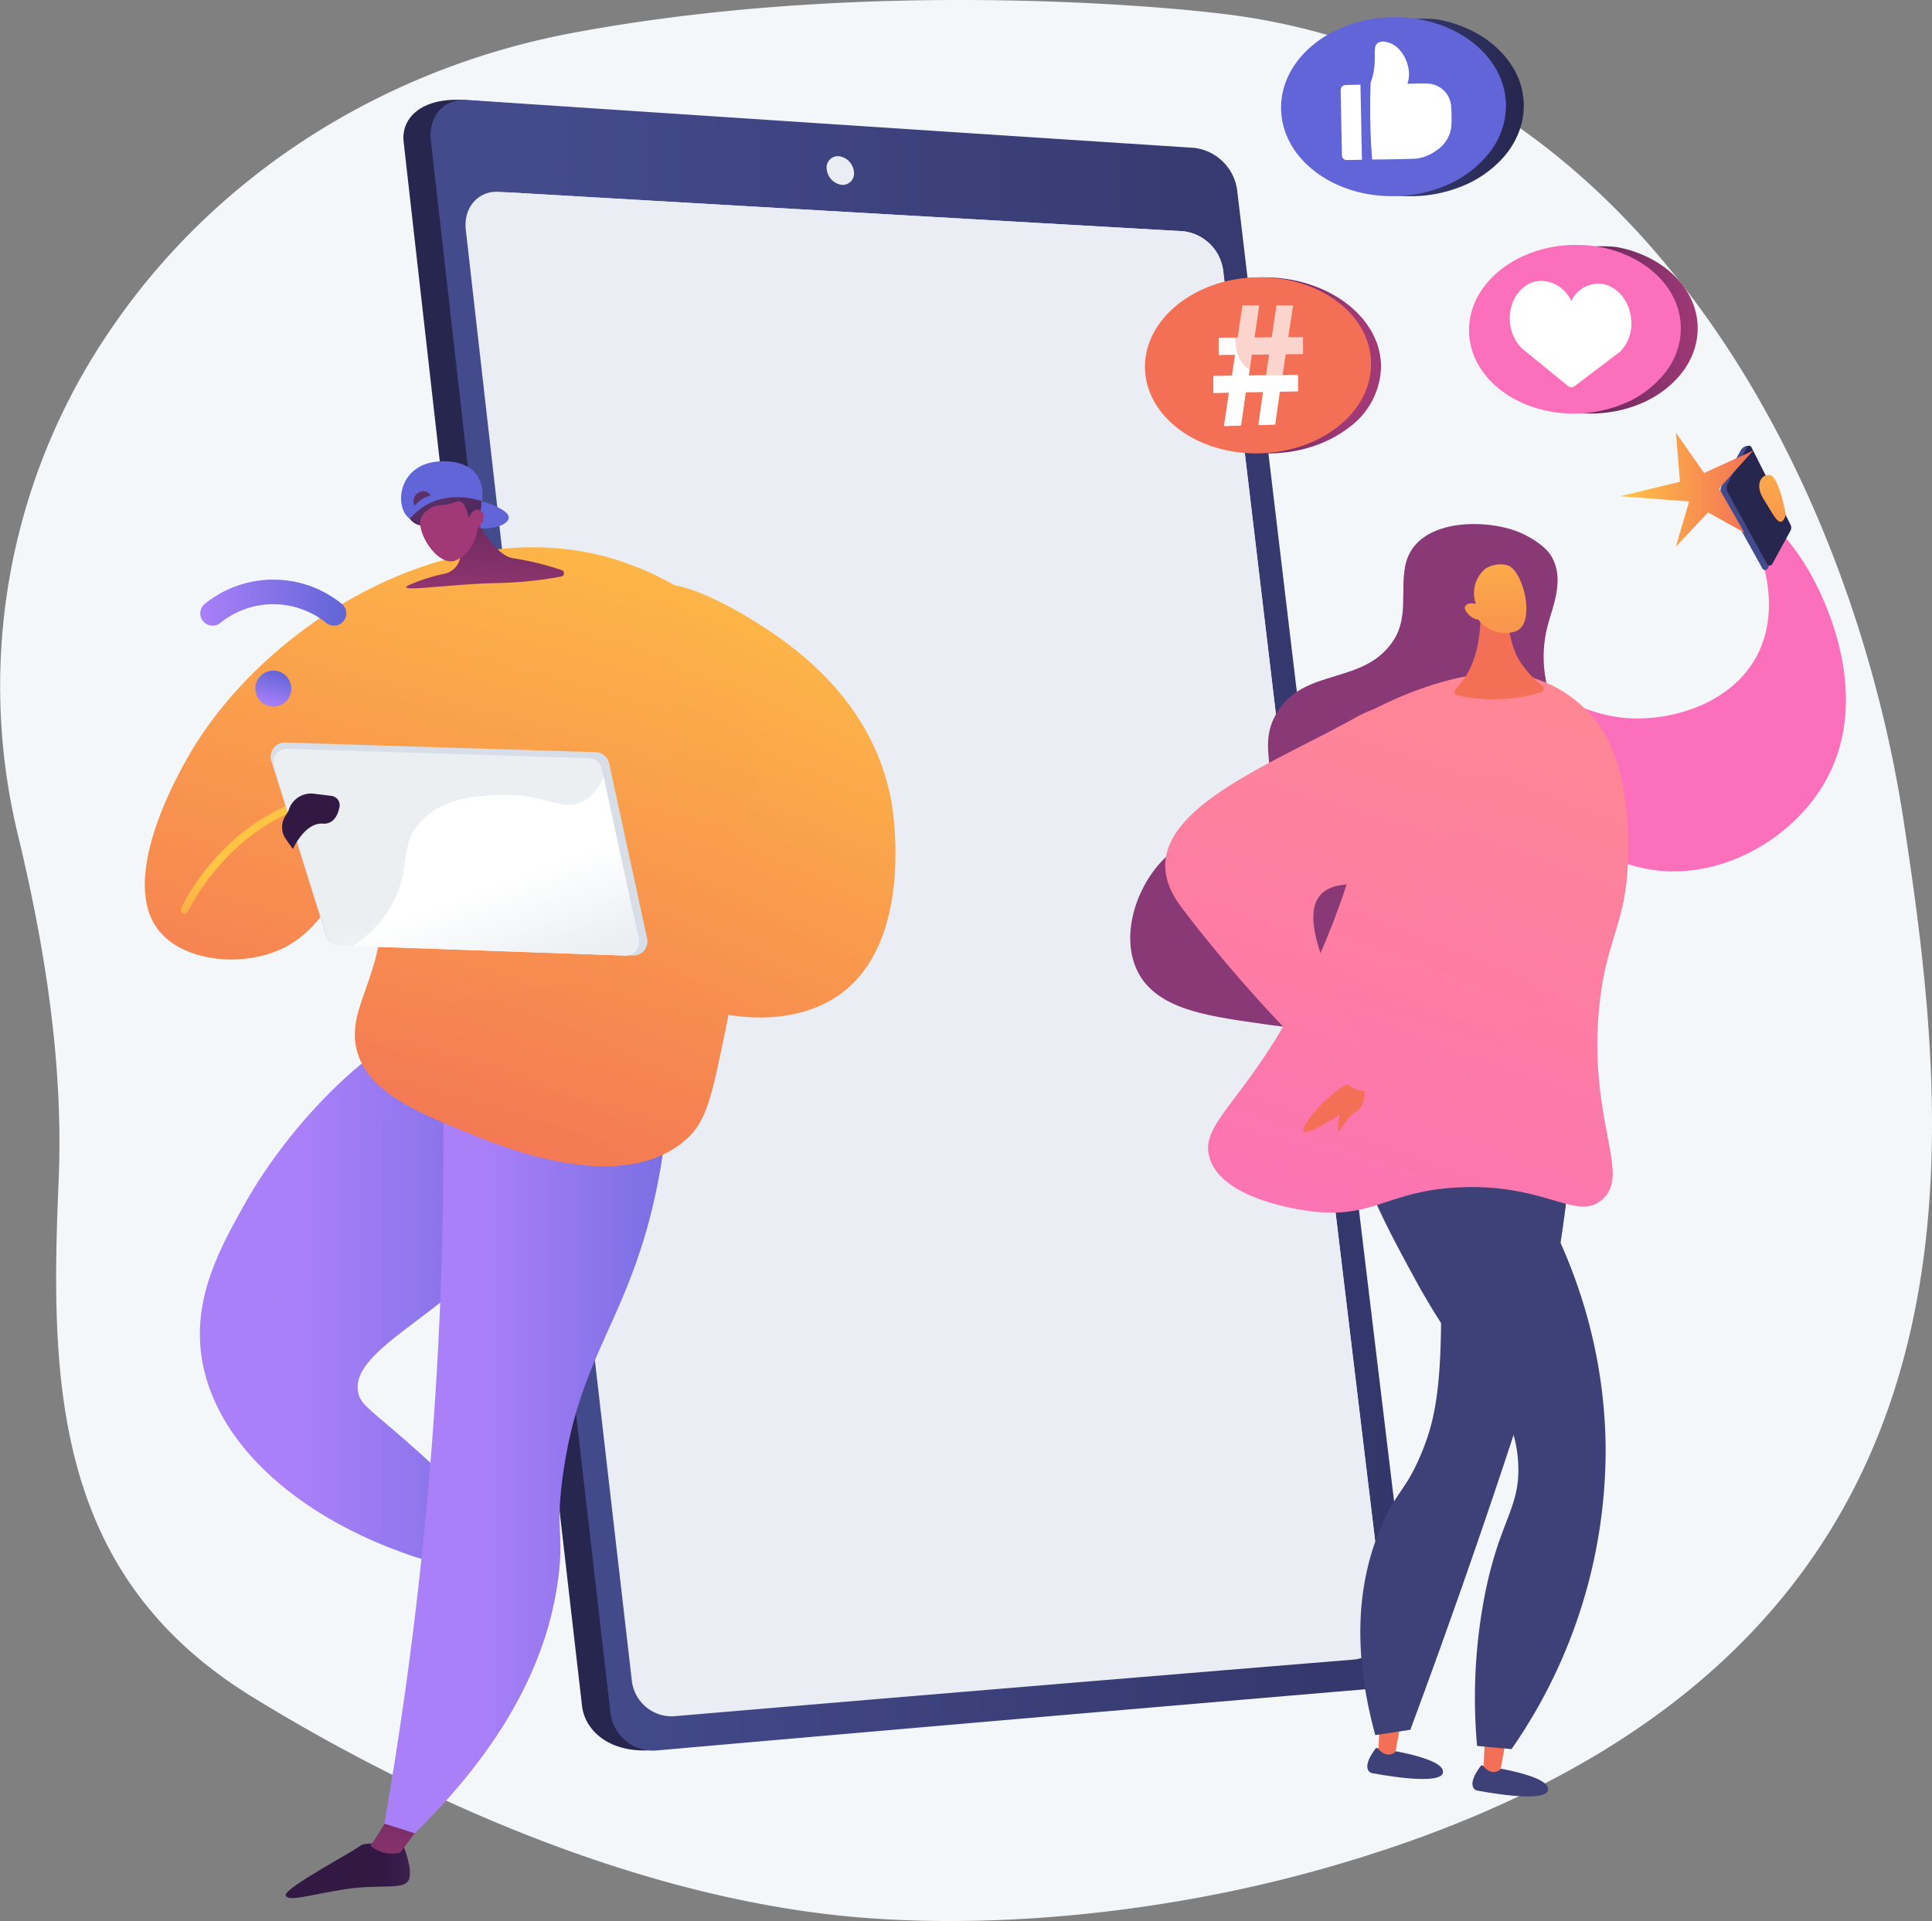 <svg xmlns="http://www.w3.org/2000/svg" xmlns:xlink="http://www.w3.org/1999/xlink" width="300.156" height="298.482" viewBox="0 0 300.156 298.482">
  <rect x="0" y="0" width="300.156" height="298.482" fill="#808080" stroke="none"/>
  <defs>
    <linearGradient id="linear-gradient" x1="0.126" y1="0.5" x2="1.627" y2="0.466" gradientUnits="objectBoundingBox">
      <stop offset="0" stop-color="#444b8c"/>
      <stop offset="0.996" stop-color="#26264f"/>
    </linearGradient>
    <linearGradient id="linear-gradient-2" x1="36.73" y1="-2.293" x2="36.011" y2="0.214" gradientUnits="objectBoundingBox">
      <stop offset="0" stop-color="#aa80f9"/>
      <stop offset="0.996" stop-color="#6165d7"/>
    </linearGradient>
    <linearGradient id="linear-gradient-3" x1="0.287" y1="0.5" x2="1.287" y2="0.5" xlink:href="#linear-gradient-2"/>
    <linearGradient id="linear-gradient-4" x1="0.769" y1="0.5" x2="1.769" y2="0.5" gradientUnits="objectBoundingBox">
      <stop offset="0" stop-color="#311944"/>
      <stop offset="1" stop-color="#6b3976"/>
    </linearGradient>
    <linearGradient id="linear-gradient-5" x1="2.719" y1="-3.466" x2="1.942" y2="2.597" gradientUnits="objectBoundingBox">
      <stop offset="0" stop-color="#311944"/>
      <stop offset="1" stop-color="#a03976"/>
    </linearGradient>
    <linearGradient id="linear-gradient-6" x1="0.236" y1="0.5" x2="1.307" y2="0.5" xlink:href="#linear-gradient-2"/>
    <linearGradient id="linear-gradient-7" x1="0.336" y1="0.5" x2="1.336" y2="0.5" xlink:href="#linear-gradient-2"/>
    <linearGradient id="linear-gradient-8" x1="0.809" y1="-0.107" x2="0.486" y2="1.081" gradientUnits="objectBoundingBox">
      <stop offset="0" stop-color="#ffc444"/>
      <stop offset="0.996" stop-color="#f36f56"/>
    </linearGradient>
    <linearGradient id="linear-gradient-9" x1="1.245" y1="0.353" x2="1.541" y2="1.391" xlink:href="#linear-gradient-8"/>
    <linearGradient id="linear-gradient-10" x1="0.989" y1="-0.209" x2="0.51" y2="1.155" xlink:href="#linear-gradient-8"/>
    <linearGradient id="linear-gradient-11" x1="1.054" y1="-0.078" x2="0.459" y2="1.623" xlink:href="#linear-gradient-8"/>
    <linearGradient id="linear-gradient-12" x1="0.664" y1="0.118" x2="1.005" y2="1.205" gradientUnits="objectBoundingBox">
      <stop offset="0.494" stop-color="#ebeff2"/>
      <stop offset="1" stop-color="#fff"/>
    </linearGradient>
    <linearGradient id="linear-gradient-13" x1="1.264" y1="1.317" x2="0.757" y2="0.447" xlink:href="#linear-gradient-12"/>
    <linearGradient id="linear-gradient-14" x1="1.23" y1="-1.24" x2="1.078" y2="1.38" xlink:href="#linear-gradient-5"/>
    <linearGradient id="linear-gradient-15" x1="1.659" y1="0.5" x2="2.659" y2="0.5" xlink:href="#linear-gradient-5"/>
    <linearGradient id="linear-gradient-16" x1="-4.382" y1="3.563" x2="-5.059" y2="1.72" xlink:href="#linear-gradient-4"/>
    <linearGradient id="linear-gradient-17" x1="2.498" y1="-0.993" x2="2.14" y2="-0.051" xlink:href="#linear-gradient-5"/>
    <linearGradient id="linear-gradient-18" x1="29.103" y1="-0.867" x2="28.243" y2="1.314" xlink:href="#linear-gradient-2"/>
    <linearGradient id="linear-gradient-19" x1="-10.199" y1="0.539" x2="-9.073" y2="0.539" gradientUnits="objectBoundingBox">
      <stop offset="0" stop-color="#ff9085"/>
      <stop offset="1" stop-color="#fb6fbb"/>
    </linearGradient>
    <linearGradient id="linear-gradient-20" x1="-50.324" y1="0.421" x2="-50.485" y2="0.655" xlink:href="#linear-gradient"/>
    <linearGradient id="linear-gradient-21" x1="-53.354" y1="1.082" x2="-52.267" y2="1.082" xlink:href="#linear-gradient"/>
    <linearGradient id="linear-gradient-22" x1="-5.387" y1="0.407" x2="-4.824" y2="0.804" gradientUnits="objectBoundingBox">
      <stop offset="0" stop-color="#311944"/>
      <stop offset="1" stop-color="#893976"/>
    </linearGradient>
    <linearGradient id="linear-gradient-23" x1="-34.734" y1="-2.085" x2="-33.259" y2="2.176" gradientUnits="objectBoundingBox">
      <stop offset="0" stop-color="#444b8c"/>
      <stop offset="0.996" stop-color="#3e4177"/>
    </linearGradient>
    <linearGradient id="linear-gradient-24" x1="-106.097" y1="-0.367" x2="-105.834" y2="1.809" xlink:href="#linear-gradient-8"/>
    <linearGradient id="linear-gradient-25" x1="-37.044" y1="-0.74" x2="-35.569" y2="3.521" xlink:href="#linear-gradient-23"/>
    <linearGradient id="linear-gradient-26" x1="-114.841" y1="-0.608" x2="-114.578" y2="1.568" xlink:href="#linear-gradient-8"/>
    <linearGradient id="linear-gradient-27" x1="-12.842" y1="0.5" x2="-11.842" y2="0.5" xlink:href="#linear-gradient-23"/>
    <linearGradient id="linear-gradient-28" x1="-13.18" y1="0.5" x2="-12.18" y2="0.5" xlink:href="#linear-gradient-23"/>
    <linearGradient id="linear-gradient-29" x1="-11.136" y1="0.5" x2="-10.136" y2="0.5" xlink:href="#linear-gradient-23"/>
    <linearGradient id="linear-gradient-30" x1="0.873" y1="-0.454" x2="0.374" y2="1.28" xlink:href="#linear-gradient-19"/>
    <linearGradient id="linear-gradient-31" x1="1.131" y1="3.122" x2="0.518" y2="0.971" xlink:href="#linear-gradient-8"/>
    <linearGradient id="linear-gradient-32" x1="0.459" y1="-1.224" x2="0.546" y2="2.728" xlink:href="#linear-gradient-8"/>
    <linearGradient id="linear-gradient-33" x1="0.832" y1="-0.409" x2="0.4" y2="1.28" xlink:href="#linear-gradient-19"/>
    <linearGradient id="linear-gradient-34" x1="-49.416" y1="-10.993" x2="-48.509" y2="-10.993" xlink:href="#linear-gradient-8"/>
    <linearGradient id="linear-gradient-35" x1="0.775" y1="-0.823" x2="0.142" y2="1.558" xlink:href="#linear-gradient-19"/>
    <linearGradient id="linear-gradient-36" x1="0.438" y1="-1.232" x2="0.576" y2="2.736" xlink:href="#linear-gradient-8"/>
    <linearGradient id="linear-gradient-37" x1="0" y1="0.5" x2="1" y2="0.5" xlink:href="#linear-gradient-8"/>
    <linearGradient id="linear-gradient-38" x1="0" y1="0.5" x2="1" y2="0.5" xlink:href="#linear-gradient"/>
    <linearGradient id="linear-gradient-39" x1="-6.511" y1="-22.859" x2="-5.511" y2="-22.859" xlink:href="#linear-gradient-2"/>
    <linearGradient id="linear-gradient-40" x1="-9.013" y1="-32.403" x2="-8.069" y2="-30.336" xlink:href="#linear-gradient-2"/>
    <linearGradient id="linear-gradient-41" x1="0" y1="0.5" x2="1" y2="0.5" xlink:href="#linear-gradient-5"/>
    <linearGradient id="linear-gradient-42" x1="-8.624" y1="-26.934" x2="-7.624" y2="-26.934" xlink:href="#linear-gradient-19"/>
    <linearGradient id="linear-gradient-43" x1="-12.004" y1="-37.774" x2="-11.06" y2="-35.707" xlink:href="#linear-gradient-19"/>
    <linearGradient id="linear-gradient-44" x1="0.128" y1="0.474" x2="0.867" y2="0.526" xlink:href="#linear-gradient-5"/>
    <linearGradient id="linear-gradient-45" x1="-14.35" y1="-3.552" x2="-13.703" y2="-2.01" xlink:href="#linear-gradient-8"/>
    <linearGradient id="linear-gradient-46" x1="-21.496" y1="-4.308" x2="-20.573" y2="-2.263" xlink:href="#linear-gradient-8"/>
    <linearGradient id="linear-gradient-47" x1="0" y1="0.5" x2="1" y2="0.5" xlink:href="#linear-gradient-2"/>
  </defs>
  <g id="Group_11749" data-name="Group 11749" transform="translate(-453.073 -455)">
    <path id="Path_22187" data-name="Path 22187" d="M748.815,582.491c-8.136-53.251-41.492-118.675-107.39-125.521,0,0-50.033-6.086-99.355,3.138-29.273,5.474-54.94,21.77-71.182,45.19A98.006,98.006,0,0,0,455.805,584.5c4.276,17.684,7.166,35.986,6.373,54.158-1.38,31.626-.586,61.146,30.106,80.007,27.4,16.841,61.893,31.693,94.8,34.295,22.361,1.768,47.437-1.093,68.988-6.915C765.9,716.38,756.95,635.742,748.815,582.491Z" transform="translate(0 0)" fill="#f4f7fa"/>
    <g id="Group_11732" data-name="Group 11732" transform="translate(515.747 470.496)">
      <g id="Group_11731" data-name="Group 11731" transform="translate(0 0)">
        <path id="Path_22188" data-name="Path 22188" d="M1163.058,614q13.461,113.773,26.923,225.172a5.749,5.749,0,0,1-5.116,6.549q-54.1,5.132-108.2,10.49c-6.434.312-9.967-3.283-10.381-6.882Q1052.424,729.07,1038.568,606.3c-.414-3.676,2.7-6.836,9.134-6.522q54.368,3.877,108.736,7.65A7.6,7.6,0,0,1,1163.058,614Z" transform="translate(-1038.532 -599.753)" fill="#26264f"/>
        <path id="Path_22189" data-name="Path 22189" d="M1203.236,614q13.546,114.269,27.093,226.134a5.78,5.78,0,0,1-5.148,6.579q-56.177,4.757-112.355,9.7a6.664,6.664,0,0,1-6.976-6.02q-13.943-120.807-27.886-244.161c-.417-3.692,2.061-6.526,5.5-6.292q56.555,3.773,113.11,7.455A7.646,7.646,0,0,1,1203.236,614Z" transform="translate(-1073.701 -599.914)" fill="url(#linear-gradient)"/>
        <path id="Path_22190" data-name="Path 22190" d="M1246.422,745.565q12.547,105.87,25.094,209.675a5.382,5.382,0,0,1-4.811,6.136q-52.832,4.321-105.664,8.806a6.233,6.233,0,0,1-6.5-5.621q-12.892-111.582-25.785-225.343c-.388-3.431,1.917-6.087,5.119-5.9q53.161,3.1,106.322,6.126A7.066,7.066,0,0,1,1246.422,745.565Z" transform="translate(-1119.063 -719.013)" fill="#eaedf3"/>
        <path id="Path_22191" data-name="Path 22191" d="M1293.765,740.135q-52.531-2.994-105.062-6.053a80.308,80.308,0,0,0,6.153,19.9c11.616,25.2,28.682,26.59,35.359,48.552,6.878,22.626-8.634,29.707-1.056,50.135,8.224,22.167,28.393,18.959,39.053,43.274,9.188,20.958-2.64,30.539,6.861,43.275,10.414,13.96,29.678,9.227,49.675,13.955q-12.381-102.458-24.762-206.923A7.066,7.066,0,0,0,1293.765,740.135Z" transform="translate(-1172.627 -719.702)" fill="#eaedf3" style="mix-blend-mode: multiply;isolation: isolate"/>
      </g>
      <path id="Path_22192" data-name="Path 22192" d="M1657.1,684.022a1.762,1.762,0,0,1-1.842,2.1,2.7,2.7,0,0,1-2.36-2.358,1.758,1.758,0,0,1,1.844-2.1A2.7,2.7,0,0,1,1657.1,684.022Z" transform="translate(-1587.118 -672.893)" fill="#eaedf3"/>
    </g>
    <g id="Group_11733" data-name="Group 11733" transform="translate(475.568 526.672)">
      <path id="Path_22193" data-name="Path 22193" d="M1105.138,1179.539s7.254,1.8,4.69,3.7-9.164,0-9.164,0Z" transform="translate(-1053.833 -1173.648)" fill="url(#linear-gradient-2)"/>
      <path id="Path_22194" data-name="Path 22194" d="M787.275,1930.717c-9.54-4.659-28.148,12.217-37.2,28.381-3.609,6.441-7.846,14-6.806,22.994,1.843,15.94,19.524,29.921,43.862,34.589l2.055-7.341c-2.661-2.771-6.64-6.773-11.726-11.357-7.812-7.042-9.417-7.511-9.792-9.735-1.227-7.282,17.5-13.378,24.161-26.183C797.552,1951.057,794.6,1934.3,787.275,1930.717Z" transform="translate(-734.552 -1843.708)" fill="url(#linear-gradient-3)"/>
      <path id="Path_22195" data-name="Path 22195" d="M885.942,3131.022s1.566,3.864.787,5.377-4.537.556-9.836,1.366-8.956,2.049-9.249.951,10.688-6.893,11.566-7.694S885.942,3131.022,885.942,3131.022Z" transform="translate(-845.753 -2915.905)" fill="url(#linear-gradient-4)"/>
      <path id="Path_22196" data-name="Path 22196" d="M994.6,3080.034l-3.706,5.776a5.176,5.176,0,0,0,4.61,1.058l4.077-5.472Z" transform="translate(-955.818 -2870.692)" fill="url(#linear-gradient-5)"/>
      <path id="Path_22197" data-name="Path 22197" d="M820.525,1962.128c5.727-11.009,2.779-27.77-4.55-31.349a9.738,9.738,0,0,0-6.721-.363,12.884,12.884,0,0,1,.407,8.515c-2.9,8.7-15.458,7.712-19.38,17.618-2.479,6.261,1.463,9.369-2.055,14.388-3.647,5.2-9.61,4.329-11.451,9.4-1.373,3.775,1.334,5.922.293,9.1a5.983,5.983,0,0,1-1.822,2.621c6.45,11.6,21.458,21.019,40.581,24.686l2.055-7.341c-2.661-2.771-6.64-6.773-11.726-11.357-7.812-7.042-9.417-7.511-9.792-9.734C795.137,1981.029,813.864,1974.933,820.525,1962.128Z" transform="translate(-763.251 -1843.771)" opacity="0.3" fill="url(#linear-gradient-6)" style="mix-blend-mode: multiply;isolation: isolate"/>
      <path id="Path_22198" data-name="Path 22198" d="M1019.882,1969.548c.413,16.684.181,34.723-1.027,53.927a616.314,616.314,0,0,1-7.966,67.283l4.708,1.5c16.142-15.727,20.972-29.562,22.294-39.513.934-7.035-.48-7.639.781-16.444,2.4-16.767,8.67-22.509,13.071-38.2a93.449,93.449,0,0,0,3.373-26.393Z" transform="translate(-973.669 -1879.085)" fill="url(#linear-gradient-7)"/>
      <path id="Path_22199" data-name="Path 22199" d="M697.852,1296.537c.293.067,1.565.49,2.068,5.806,1.214,12.818-5.46,18.007-3.817,24.958,1.577,6.672,9.622,9.909,17.9,13.241,5.533,2.227,22.648,9.114,32.6,1.37,4.189-3.259,4.647-7.194,7.636-21.658,7.593-36.749,10.534-39.906,7.341-47.861-5.484-13.661-20.167-19.319-22.609-20.26-26.048-10.037-56.809,8.41-68.964,29.6-1.6,2.791-11.159,19.456-4.443,27.361,4.063,4.782,13.4,5.554,19.561,2.293C693.36,1307.033,695.109,1295.909,697.852,1296.537Z" transform="translate(-663.202 -1235.959)" fill="url(#linear-gradient-8)"/>
      <path id="Path_22200" data-name="Path 22200" d="M716.049,1635.647a.588.588,0,0,1-.534-.831c.223-.489,5.6-12.028,18.025-16.582a.587.587,0,0,1,.4,1.1c-11.952,4.38-17.307,15.852-17.36,15.967A.588.588,0,0,1,716.049,1635.647Z" transform="translate(-709.868 -1565.348)" fill="url(#linear-gradient-9)"/>
      <path id="Path_22201" data-name="Path 22201" d="M1016.822,1370.95c-1.644,4.475,3.289,8.354,1.175,13.213-3.03,6.964-15.074,3.39-19.38,10.277-5.1,8.162,6.583,21.551,1.762,26.133-2.2,2.088-4.735-.586-11.158.881-9.147,2.089-11.9,9.318-16.15,8.222-1.338-.345-2.96-1.559-4.324-5.3a11.806,11.806,0,0,0-.374,6.18c1.578,6.672,9.622,9.909,17.9,13.241,5.534,2.227,22.648,9.113,32.6,1.37,4.189-3.259,4.647-7.194,7.636-21.658,7.593-36.749,10.534-39.906,7.34-47.861a31.128,31.128,0,0,0-7.32-10.7C1020.259,1366.339,1017.683,1368.607,1016.822,1370.95Z" transform="translate(-935.471 -1339.213)" opacity="0.3" fill="url(#linear-gradient-10)" style="mix-blend-mode: multiply;isolation: isolate"/>
      <path id="Path_22202" data-name="Path 22202" d="M1251.643,1344.64c.7.639,7.829,6.916,16.4,4.772,7.466-1.867,12.049-9.125,12.852-15.232,1.91-14.525-17.014-26.717-14.681-29.656,1.389-1.751,8.84,1.64,13.8,4.7,5.149,3.174,19.065,11.752,22.031,28.585.252,1.431,3.524,21.5-7.932,29.788-10.593,7.664-31.342,3.495-45.395-14.632Z" transform="translate(-1186.038 -1284.826)" fill="url(#linear-gradient-11)"/>
      <path id="Path_22203" data-name="Path 22203" d="M845.994,1535.538l8.485,27.1a2.2,2.2,0,0,0,2.017,1.538l45.659,1.613a2.195,2.195,0,0,0,2.223-2.659l-5.9-27.214a2.195,2.195,0,0,0-2.077-1.729l-48.24-1.5A2.2,2.2,0,0,0,845.994,1535.538Z" transform="translate(-826.335 -1488.991)" fill="#d8dee8"/>
      <path id="Path_22204" data-name="Path 22204" d="M849.821,1544.562l8.235,26.3a2.13,2.13,0,0,0,1.958,1.493l44.314,1.566a2.13,2.13,0,0,0,2.157-2.581l-5.73-26.413a2.131,2.131,0,0,0-2.016-1.678L851.92,1541.8A2.131,2.131,0,0,0,849.821,1544.562Z" transform="translate(-829.755 -1497.124)" fill="url(#linear-gradient-12)"/>
      <path id="Path_22205" data-name="Path 22205" d="M1009.787,1607.53l-5.47-25.211a7.079,7.079,0,0,1-3.271,3.869c-3.3,1.629-5.865-1.306-13.067-1.027-2.754.106-8.384.324-11.892,3.964-3.3,3.421-1.9,6.935-3.964,11.745a18.107,18.107,0,0,1-6.717,7.75l42.222,1.491A2.13,2.13,0,0,0,1009.787,1607.53Z" transform="translate(-933.057 -1533.31)" fill="url(#linear-gradient-13)"/>
      <path id="Path_22206" data-name="Path 22206" d="M1050.986,1201.835a3.119,3.119,0,0,1-2.261,3.889,28.429,28.429,0,0,0-5.724,1.827c-2.014,1.153,6.135-.179,13.63-.355a62,62,0,0,0,10.143-1.014.52.52,0,0,0,.058-1.005,44.561,44.561,0,0,0-7.492-1.83c-3.186-.4-6.6-7.432-6.6-7.432l-2.73,2.48Z" transform="translate(-1002.065 -1188.272)" fill="url(#linear-gradient-14)"/>
      <path id="Path_22207" data-name="Path 22207" d="M862.908,1610.309l.518-.847a3.627,3.627,0,0,1,3.954-2.686l2.723.336a1.465,1.465,0,0,1,1.253,1.756c-.253,1.215-.905,2.669-2.578,2.556-2.842-.192-4.658,3.95-4.658,3.95l-1.091-1.536A3.205,3.205,0,0,1,862.908,1610.309Z" transform="translate(-841.109 -1555.125)" fill="url(#linear-gradient-15)"/>
      <path id="Path_22208" data-name="Path 22208" d="M1040.394,1147.152c-2.355-.349-2.8-3.719-2.747-5.355.071-2.248,3.015-2.088,5.61-2.71s3.707-.4,4.452.169a5.582,5.582,0,0,1,2.094,2.541,10.868,10.868,0,0,1,.008,2.472c-.074,1.186-.719,1.128-.75,1.479a15.4,15.4,0,0,1-1.124,4.375,10.711,10.711,0,0,0-1.366-1.263,9.448,9.448,0,0,0-2.078-1.225C1042.8,1146.95,1041.823,1147.364,1040.394,1147.152Z" transform="translate(-997.559 -1137.193)" fill="url(#linear-gradient-16)"/>
      <path id="Path_22209" data-name="Path 22209" d="M1071.722,1186.885a5.81,5.81,0,0,1-3.244,4.721c-2.768,1.29-6.441-4.489-5.431-6.7a3.846,3.846,0,0,1,2.451-1.785c.632-.146.942-.02,1.97-.28.948-.239,1.132-.46,1.5-.386.458.092,1.041.613,1.478,2.652.227-.8.731-1.329,1.276-1.361a1.039,1.039,0,0,1,.546.152C1073.014,1184.381,1072.868,1185.6,1071.722,1186.885Z" transform="translate(-1020.091 -1176.243)" fill="url(#linear-gradient-17)"/>
      <path id="Path_22210" data-name="Path 22210" d="M1036.476,1133.449c4.478-5.322,11.206-2.738,11.206-2.738s1.234-6.106-5.881-6.2S1033.85,1131.553,1036.476,1133.449Zm1.519-4.156a1.243,1.243,0,0,1,1.709.558,4.141,4.141,0,0,0-2.458,1.567A1.493,1.493,0,0,1,1038,1129.294Z" transform="translate(-995.295 -1124.509)" fill="url(#linear-gradient-18)"/>
    </g>
    <g id="Group_11735" data-name="Group 11735" transform="translate(628.666 524.264)">
      <path id="Path_22211" data-name="Path 22211" d="M2707.572,1220.409l-3.375,1.98c.628,1.4,4.565,10.544.105,18.384-4.206,7.393-13.774,9.929-20.639,9.21-6.511-.682-9.875-4.218-12.714-2.3-2.856,1.927-2.368,7.475-1.506,10.605,2.039,7.4,9.385,12.96,16.324,14.812,11.282,3.011,23.22-3.307,28.829-12.273,8.689-13.891-.144-30.41-1.794-33.32A37.427,37.427,0,0,0,2707.572,1220.409Z" transform="translate(-2607.174 -1207.735)" fill="url(#linear-gradient-19)"/>
      <g id="Group_11734" data-name="Group 11734" transform="translate(91.699)">
        <path id="Path_22212" data-name="Path 22212" d="M2956.457,1121.089l-6.325-11.415a1.53,1.53,0,0,1-.008-1.468l2.946-5.453.011-.021.023-.043a.506.506,0,0,1,.031-.042l.024-.032c.008-.01.014-.021.023-.03a1.381,1.381,0,0,1,1.31-.555.86.86,0,0,1-.555.709l6.408,12.716-3.084,5.631a.459.459,0,0,1-.8,0Z" transform="translate(-2949.94 -1102.02)" fill="url(#linear-gradient-20)"/>
        <path id="Path_22213" data-name="Path 22213" d="M2965.245,1120.391l-6.085-11.091a1.53,1.53,0,0,1-.01-1.453l2.988-5.621a.377.377,0,0,1,.67.007l6.08,12.047a1.029,1.029,0,0,1-.016.958l-2.822,5.152a.459.459,0,0,1-.8,0Z" transform="translate(-2958.005 -1102.024)" fill="url(#linear-gradient-21)"/>
      </g>
      <path id="Path_22214" data-name="Path 22214" d="M2139.868,1290.75c-10.362,4.8-20.2,3.367-27.084,2.366-7.779-1.131-15.27-2.221-18.21-7.839-2.91-5.561-.31-13.552,4.284-17.9,5.4-5.106,10.783-2.564,14.537-7.544,3.846-5.1-.7-9.243,2.754-14.939,4.342-7.169,13.668-4.129,18.209-11.389,2.166-3.462.977-7.621,1.7-11.353,1.381-7.14,11.489-7.485,17.138-5.5,1.876.658,4.628,2.288,5.626,4.028,1.755,3.058.636,6.555-.323,9.647-3.38,10.905,3.534,17.094,4.168,26.994C2163.526,1270.7,2152.643,1284.835,2139.868,1290.75Z" transform="translate(-2093.347 -1203.45)" fill="url(#linear-gradient-22)"/>
      <path id="Path_22215" data-name="Path 22215" d="M2438.738,2992.091s10.025,1.27,10.408,3.549c.445,2.645-11.148.322-11.148.322S2436.223,2995.378,2438.738,2992.091Z" transform="translate(-2400.559 -2789.757)" fill="url(#linear-gradient-23)"/>
      <path id="Path_22216" data-name="Path 22216" d="M2453.905,2941.458l-.245,5.6s1.225,1.554,2.629.43l1.119-6.026Z" transform="translate(-2415.089 -2744.544)" fill="url(#linear-gradient-24)"/>
      <path id="Path_22217" data-name="Path 22217" d="M2591.308,3017.407s10.025,1.27,10.408,3.549c.445,2.645-11.148.321-11.148.321S2588.793,3020.694,2591.308,3017.407Z" transform="translate(-2536.797 -2812.362)" fill="url(#linear-gradient-25)"/>
      <path id="Path_22218" data-name="Path 22218" d="M2606.476,2966.775l-.245,5.6s1.225,1.553,2.63.429l1.119-6.026Z" transform="translate(-2551.326 -2767.151)" fill="url(#linear-gradient-26)"/>
      <path id="Path_22219" data-name="Path 22219" d="M2460.194,2055.536a183.863,183.863,0,0,1-5.324,33.479c-1.259,4.939-2.525,9.056-5.375,17.612-3.4,10.217-8.2,24.172-14.456,41.028l-5.441.832c-3.755-13.685-2.676-24.446,1.18-33,2.283-5.068,3.627-5.114,5.977-10.771,2.5-6.012,3.518-12.069,2.887-32.518-.179-5.791-.513-13.487-1.188-22.594Z" transform="translate(-2391.523 -1948.163)" fill="url(#linear-gradient-27)"/>
      <path id="Path_22220" data-name="Path 22220" d="M2466.744,2055.536a183.863,183.863,0,0,1-5.324,33.479c-1.259,4.939-2.525,9.056-5.375,17.612-3.4,10.217-8.2,24.172-14.456,41.028l-5.441.832c-3.207-12.774-.858-19.481,2.059-23.269,1.8-2.34,4.067-3.884,5.719-7.911,1.945-4.739.568-6.884,1.578-12.432,1.362-7.479,4.594-7.59,5.736-13.438,1.347-6.9-2.471-10.218-5.048-19.24A52.569,52.569,0,0,1,2445,2049.6Z" transform="translate(-2398.074 -1948.163)" opacity="0.3" fill="url(#linear-gradient-28)" style="mix-blend-mode: multiply;isolation: isolate"/>
      <path id="Path_22221" data-name="Path 22221" d="M2445.2,2063.372c4.561,5.745,17.378,23.427,17.75,49.162a81.343,81.343,0,0,1-14.617,47.249l-5.352-.488a83.949,83.949,0,0,1,.887-21.756c2.334-13.469,6.028-14.923,5.473-22.6-.7-9.634-6.787-11.179-16.271-28.678-5.11-9.43-11.215-20.693-7.248-24.864C2426.576,2060.6,2430.258,2057.368,2445.2,2063.372Z" transform="translate(-2389.095 -1957.281)" fill="url(#linear-gradient-29)"/>
      <path id="Path_22222" data-name="Path 22222" d="M2269.193,1508.786c.14,2.145-.225,3.752-1.657,4.954-3.971,3.338-8.8-2.594-22.187-1.951-11.041.529-13.171,4.83-22.666,3.752-1.452-.164-14.129-1.731-16.085-8.362-1.357-4.61,3.642-7.628,10.5-18.784a115.127,115.127,0,0,0,11.4-25.555,28.5,28.5,0,0,0,1.482-12.234c-.6-5.748-2.724-8.746.823-12.278.684-.684,14.329-7.963,24.213-6.162a19.81,19.81,0,0,1,11.34,6.825c1.317,1.552,5.219,6.621,5.293,19.593.07,12.433-3.482,13.87-4.555,25.67C2266,1496.313,2268.874,1503.937,2269.193,1508.786Z" transform="translate(-2194.275 -1396.569)" fill="url(#linear-gradient-30)"/>
      <path id="Path_22223" data-name="Path 22223" d="M2567.885,1324.158s1.308,9.089-3.68,13.969a.614.614,0,0,0,.3,1.046,25.813,25.813,0,0,0,12.931-.484.611.611,0,0,0,.184-1.055,14.63,14.63,0,0,1-3.912-4.567c-1.453-2.984-1.712-8.076-1.712-8.076Z" transform="translate(-2513.629 -1300.378)" fill="url(#linear-gradient-31)"/>
      <path id="Path_22224" data-name="Path 22224" d="M2581.053,1282.656a5.182,5.182,0,0,0,5.786,1.8c3.164-1.154,1.275-9.324-1.234-10.256a4.438,4.438,0,0,0-3.4.468,4.922,4.922,0,0,0-1.546,5.534c-.8-.231-1.5-.021-1.679.375-.224.5.453,1.186.606,1.34A2.684,2.684,0,0,0,2581.053,1282.656Z" transform="translate(-2526.951 -1255.628)" fill="url(#linear-gradient-32)"/>
      <path id="Path_22225" data-name="Path 22225" d="M2267.536,1616.17c-3.971,3.338-8.8-2.595-22.187-1.951-11.041.529-13.171,4.83-22.666,3.752-1.452-.164-14.129-1.731-16.085-8.362-1.357-4.61,3.642-7.629,10.5-18.785a115.125,115.125,0,0,0,11.4-25.555,28.5,28.5,0,0,0,1.482-12.234c4.061-3.9,7.673-6.346,10.353-6.446,0,0-8.062,24.851,4.326,29.636s16.878,8.033,9.894,13.521c-6.586,5.174-7.628,12.119,14.639,21.469C2269.333,1613.361,2268.968,1614.967,2267.536,1616.17Z" transform="translate(-2194.275 -1498.998)" opacity="0.3" fill="url(#linear-gradient-33)" style="mix-blend-mode: multiply;isolation: isolate"/>
      <path id="Path_22226" data-name="Path 22226" d="M2354.09,2023.214s.311,2.508-1.327,3.437-2.636,3.775-2.749,2.685a6.369,6.369,0,0,1,.3-2.3s-5.953,3.982-5.683,2.372,4.825-6.532,7.451-7.271S2354.312,2021.179,2354.09,2023.214Z" transform="translate(-2317.718 -1923.164)" fill="url(#linear-gradient-34)"/>
      <path id="Path_22227" data-name="Path 22227" d="M2171.684,1497.3c7.387-.92,16.552-6.273,21.711-12.662a10.046,10.046,0,0,0-7.487-16.352,24.892,24.892,0,0,0-12.908,3.41c-14.362,7.913-36.229,15.877-26.378,29.007s29.658,34.6,29.281,27.035S2159.6,1498.8,2171.684,1497.3Z" transform="translate(-2138.715 -1429.064)" fill="url(#linear-gradient-35)"/>
      <path id="Path_22228" data-name="Path 22228" d="M3010.314,1150.627c.054-.158-1.085-5.975-2.395-6.225s-2.557,1.372-1,3.8S3009.466,1153.109,3010.314,1150.627Z" transform="translate(-2908.474 -1139.843)" fill="url(#linear-gradient-36)"/>
    </g>
    <path id="Path_22229" data-name="Path 22229" d="M2813.929,1090.581l-.634-7.628,4.379,6.266,7.627-3.473-5.288,5.879,3.908,6.857-5.631-3.134-5,5.312,2.064-7.015-10.692-.817Z" transform="translate(-2099.853 -560.73)" fill="url(#linear-gradient-37)"/>
    <g id="Group_11739" data-name="Group 11739" transform="translate(652.101 457.678)">
      <path id="Path_22230" data-name="Path 22230" d="M2370.23,502.945c.072-.086.141-.173.21-.26.052-.066.105-.132.156-.2.068-.09.134-.18.2-.271.048-.067.1-.133.144-.2l.043-.06c.02-.029.036-.058.056-.087q.209-.308.4-.626c.023-.039.048-.077.071-.117.137-.234.265-.472.386-.712.028-.055.054-.11.081-.166.12-.247.235-.5.337-.751l.008-.022c.1-.249.189-.5.272-.756.019-.057.037-.113.055-.169q.118-.384.211-.775c.01-.046.019-.091.029-.137.053-.24.1-.481.135-.725.007-.044.015-.089.021-.133.038-.267.064-.536.083-.807,0-.06.007-.12.01-.18.014-.279.022-.559.016-.842a11.574,11.574,0,0,0-1.864-5.986,13.3,13.3,0,0,0-.834-1.163,15.757,15.757,0,0,0-4.578-3.826q-.682-.385-1.411-.716a20,20,0,0,0-4.727-1.465,21.941,21.941,0,0,0-3.475-.087c-.3,0-.6.254-.9.254h0c-.289,0-.576-.231-.862-.213-.095.006-.189-.11-.283-.1-.19.014-.379-.034-.567-.015-.113.011-.225-.005-.337.008-.167.019-.334.023-.5.047-.12.017-.239.029-.358.047-.156.025-.312.046-.466.074-.122.022-.243.044-.365.068-.149.03-.3.059-.446.092-.122.027-.244.055-.365.084-.144.035-.287.07-.43.107-.121.032-.242.064-.362.1-.141.039-.28.081-.419.123-.118.036-.237.072-.354.11-.044.014-.088.027-.132.041l0,0c-6.5,2.159-11.031,7.319-10.892,13.238.18,7.677,8.144,13.717,17.788,13.491a21.183,21.183,0,0,0,7.43-1.5,17.359,17.359,0,0,0,6.323-4.291v0c.023-.025.044-.052.068-.077.074-.083.147-.166.22-.25C2370.119,503.077,2370.175,503.011,2370.23,502.945Z" transform="translate(-2335.45 -481.455)" fill="url(#linear-gradient-38)"/>
      <g id="Group_11738" data-name="Group 11738" transform="translate(0 0)">
        <path id="Path_22231" data-name="Path 22231" d="M2312.265,494.336c-.18-7.677,7.492-14.084,17.136-14.31s17.608,5.814,17.788,13.491a11.761,11.761,0,0,1-2.172,7,16.673,16.673,0,0,1-7.533,5.8,21.19,21.19,0,0,1-7.43,1.5C2320.409,508.053,2312.445,502.013,2312.265,494.336Z" transform="translate(-2312.262 -480.02)" fill="url(#linear-gradient-39)"/>
        <g id="Group_11736" data-name="Group 11736" transform="translate(10.892 0)" opacity="0.4" style="mix-blend-mode: multiply;isolation: isolate">
          <path id="Path_22232" data-name="Path 22232" d="M2416.1,483.666c2.2,4.056.164,7.943,3.074,10.529,2.957,2.627,6.658.034,10.756,2.133,1.585.812,3.362,2.394,4.733,5.706a12.146,12.146,0,0,0,3.382-8.517c-.18-7.677-8.144-13.717-17.788-13.491a21.424,21.424,0,0,0-6.247,1.07A9.185,9.185,0,0,1,2416.1,483.666Z" transform="translate(-2414.011 -480.02)" fill="url(#linear-gradient-40)"/>
        </g>
        <g id="Group_11737" data-name="Group 11737" transform="translate(9.262 3.787)">
          <path id="Path_22233" data-name="Path 22233" d="M2441.715,533.721a102.93,102.93,0,0,1-.229-11.941c.036-.124.106-.286.191-.563.929-3.028-.02-4.911.9-5.609a1.76,1.76,0,0,1,1.406-.129c2.182.394,3.762,3.339,3.413,5.667a4.3,4.3,0,0,1-.2.8c.149,0,.265-.006.38-.007.967-.009,1.938-.078,2.9-.013A3.8,3.8,0,0,1,2454,525.56a22.306,22.306,0,0,1,.015,3.1,5.129,5.129,0,0,1-2.435,3.734,6.635,6.635,0,0,1-2.46,1.087,6.338,6.338,0,0,1-1.12.129C2445.733,533.685,2442.207,533.717,2441.715,533.721Z" transform="translate(-2436.832 -515.397)" fill="#fff"/>
          <path id="Path_22234" data-name="Path 22234" d="M2401.85,577.92c.079,3.907.156,7.772.235,11.664-.832.017-1.651.055-2.469.04a.709.709,0,0,1-.635-.773c-.023-.756-.035-1.512-.051-2.269q-.076-3.82-.151-7.641c-.013-.677.258-.963.927-.979C2400.415,577.947,2401.123,577.935,2401.85,577.92Z" transform="translate(-2398.779 -571.227)" fill="#fff"/>
        </g>
      </g>
    </g>
    <g id="Group_11743" data-name="Group 11743" transform="translate(681.299 493.056)">
      <g id="Group_11742" data-name="Group 11742" transform="translate(0 0)">
        <path id="Path_22235" data-name="Path 22235" d="M2639.618,832.068c.068-.081.133-.163.2-.245.049-.062.1-.124.147-.187.065-.084.127-.17.189-.255.045-.063.092-.125.136-.188l.041-.056c.018-.027.034-.055.052-.082q.2-.291.378-.59c.021-.037.045-.073.067-.11.13-.22.25-.445.364-.671.026-.052.051-.1.076-.156.113-.233.221-.468.318-.707,0-.007.005-.014.008-.021.094-.234.178-.472.256-.712.017-.053.034-.106.051-.16.074-.241.141-.484.2-.73.01-.043.018-.086.027-.129q.075-.339.128-.683c.006-.042.014-.083.02-.125.036-.252.061-.505.078-.76,0-.057.007-.113.01-.17.013-.263.021-.527.015-.793a10.9,10.9,0,0,0-1.756-5.639,12.431,12.431,0,0,0-.785-1.1,14.841,14.841,0,0,0-4.313-3.6q-.642-.362-1.329-.675a18.843,18.843,0,0,0-4.454-1.38,20.653,20.653,0,0,0-3.274-.094c-.281,0-.563.227-.847.227h0c-.272,0-.543-.206-.812-.189-.089.006-.178-.1-.267-.091-.178.014-.358-.029-.534-.011-.107.011-.212,0-.318.009-.158.018-.315.023-.471.045-.113.016-.225.027-.337.045-.147.023-.293.043-.439.07-.115.021-.229.042-.344.064-.141.028-.281.056-.42.086-.115.026-.23.052-.344.079-.136.033-.271.066-.4.1-.114.03-.228.06-.341.092-.133.037-.264.076-.395.116-.112.034-.223.068-.333.1l-.124.039,0,0c-6.124,2.034-10.392,6.9-10.261,12.471.17,7.232,7.672,12.922,16.758,12.709a19.958,19.958,0,0,0,7-1.417,16.35,16.35,0,0,0,5.957-4.043v0c.022-.024.042-.049.063-.072.07-.078.139-.157.207-.236C2639.513,832.192,2639.566,832.13,2639.618,832.068Z" transform="translate(-2606.852 -811.822)" fill="url(#linear-gradient-41)"/>
        <g id="Group_11741" data-name="Group 11741">
          <path id="Path_22236" data-name="Path 22236" d="M2585.01,823.984c-.17-7.232,7.058-13.268,16.143-13.481s16.588,5.477,16.758,12.71a11.075,11.075,0,0,1-2.047,6.6,15.7,15.7,0,0,1-7.1,5.466,19.964,19.964,0,0,1-7,1.417C2592.683,836.907,2585.18,831.216,2585.01,823.984Z" transform="translate(-2585.008 -810.497)" fill="url(#linear-gradient-42)"/>
          <g id="Group_11740" data-name="Group 11740" transform="translate(10.261)" opacity="0.3" style="mix-blend-mode: multiply;isolation: isolate">
            <path id="Path_22237" data-name="Path 22237" d="M2682.831,813.932c2.075,3.821.154,7.483,2.9,9.919,2.786,2.475,6.272.032,10.133,2.009,1.493.765,3.167,2.255,4.459,5.375a11.443,11.443,0,0,0,3.186-8.024c-.17-7.232-7.672-12.923-16.758-12.71a20.185,20.185,0,0,0-5.885,1.008A8.673,8.673,0,0,1,2682.831,813.932Z" transform="translate(-2680.862 -810.497)" fill="url(#linear-gradient-43)"/>
          </g>
        </g>
      </g>
      <path id="Path_22238" data-name="Path 22238" d="M2663.041,868.8c-.157-2.941-2.155-5.411-4.644-5.724a4.636,4.636,0,0,0-4.678,2.68,5.251,5.251,0,0,0-4.734-3.139c-2.565.07-4.648,2.4-4.812,5.4a6.739,6.739,0,0,0,1.79,5.027l7.24,5.9a.817.817,0,0,0,1.033.029l7.091-5.38A6.236,6.236,0,0,0,2663.041,868.8Z" transform="translate(-2637.829 -857.033)" fill="#fff"/>
    </g>
    <g id="Group_11747" data-name="Group 11747" transform="translate(630.951 498.086)">
      <path id="Path_22239" data-name="Path 22239" d="M2139.787,884.782l-.155-.012-.281-.023-.156-.015-.28-.028-.148-.017-.288-.034-.134-.018-.3-.042-.115-.017-.327-.052-.086-.014c-.122-.021-.243-.042-.365-.065l-.044-.008a22.072,22.072,0,0,1-2.8-.716l0,0c-6.522-2.144-11.066-7.126-11.066-12.784,0-7.361,7.689-13.385,17.42-13.457,9.46-.07,17.419,5.481,18.271,12.632,0,.039.01.078.014.117.006.059.012.118.017.177s.01.111.014.166.008.1.011.151c0,.069.007.139.01.208,0,.04,0,.079.005.119,0,.111.006.221.006.333a12.041,12.041,0,0,1-5.11,9.52q-.305.234-.625.456t-.654.432q-.167.105-.338.207-.34.2-.695.394t-.72.368c-.207.1-.417.2-.63.29a20.691,20.691,0,0,1-3.814,1.246q-.387.087-.782.161a23.146,23.146,0,0,1-4.981.372q-.22-.007-.439-.018l-.136-.008Z" transform="translate(-2122.328 -857.478)" fill="url(#linear-gradient-44)"/>
      <g id="Group_11746" data-name="Group 11746" transform="translate(0 0)">
        <path id="Path_22240" data-name="Path 22240" d="M2114.688,871.381c0-7.361,7.552-13.577,17.11-13.891,9.836-.323,18.021,5.693,18.021,13.446s-8.186,13.977-18.021,13.9C2122.24,884.767,2114.688,878.742,2114.688,871.381Z" transform="translate(-2114.688 -857.478)" fill="url(#linear-gradient-45)"/>
        <g id="Group_11744" data-name="Group 11744" transform="translate(10.629 4.364)">
          <path id="Path_22241" data-name="Path 22241" d="M2215.618,917l.772-5.181-2.413.045V909.2l2.887-.043.474-3.232-2.525.026v-2.687l2.939-.018.739-5.006,2.615,0-.733,4.986,2.659-.017.756-4.967,2.575,0-.75,4.948,2.3-.015v2.636l-2.707.028-.463,3.194,2.4-.036v2.61l-2.83.053-.726,5.12-2.625.069.731-5.14-2.67.05-.737,5.16Zm6.541-7.919.467-3.206-2.662.027-.47,3.219Z" transform="translate(-2213.978 -898.243)" fill="#fff"/>
        </g>
        <g id="Group_11745" data-name="Group 11745" transform="translate(10.867)" opacity="0.3" style="mix-blend-mode: multiply;isolation: isolate">
          <path id="Path_22242" data-name="Path 22242" d="M2218.208,861.091c2.1,3.967-.023,7.765,2.817,10.323,2.909,2.621,6.727.105,10.884,2.244,1.621.834,3.432,2.448,4.784,5.8a12.032,12.032,0,0,0,3.772-8.518c0-7.753-8.186-13.769-18.021-13.446a22,22,0,0,0-6.244,1.1A8.605,8.605,0,0,1,2218.208,861.091Z" transform="translate(-2216.201 -857.478)" fill="url(#linear-gradient-46)"/>
        </g>
      </g>
    </g>
    <g id="Group_11748" data-name="Group 11748" transform="translate(479.571 538.549)">
      <circle id="Ellipse_2493" data-name="Ellipse 2493" cx="2.797" cy="2.797" r="2.797" transform="matrix(0.29, -0.957, 0.957, 0.29, 12.476, 25.311)" fill="url(#linear-gradient-47)"/>
      <path id="Path_22243" data-name="Path 22243" d="M716.565,1235.46a23.35,23.35,0,0,0-15.293,5.676,1.907,1.907,0,0,0-.116,2.8l.079.079a1.892,1.892,0,0,0,2.572.1,19.518,19.518,0,0,1,25.517,0,1.892,1.892,0,0,0,2.572-.1l.079-.079a1.906,1.906,0,0,0-.117-2.8A23.349,23.349,0,0,0,716.565,1235.46Z" transform="translate(-700.601 -1235.46)" fill="url(#linear-gradient-47)"/>
      <path id="Path_22244" data-name="Path 22244" d="M755.1,1296.293a16.849,16.849,0,0,0-10.651,3.774,1.9,1.9,0,0,0-.133,2.81l.014.014a1.913,1.913,0,0,0,2.559.116,13.1,13.1,0,0,1,16.424,0,1.912,1.912,0,0,0,2.559-.116l.014-.014a1.9,1.9,0,0,0-.133-2.81A16.85,16.85,0,0,0,755.1,1296.293Z" transform="translate(-739.14 -1289.781)" fill="url(#linear-gradient-47)"/>
      <path id="Path_22245" data-name="Path 22245" d="M787.784,1361.857a2.038,2.038,0,0,0,2.568.233,6.516,6.516,0,0,1,7.115,0,2.038,2.038,0,0,0,2.568-.233l.009-.009a1.9,1.9,0,0,0-.274-2.916,10.412,10.412,0,0,0-11.72,0,1.9,1.9,0,0,0-.274,2.916Z" transform="translate(-777.946 -1344.101)" fill="url(#linear-gradient-47)"/>
    </g>
  </g>
</svg>
